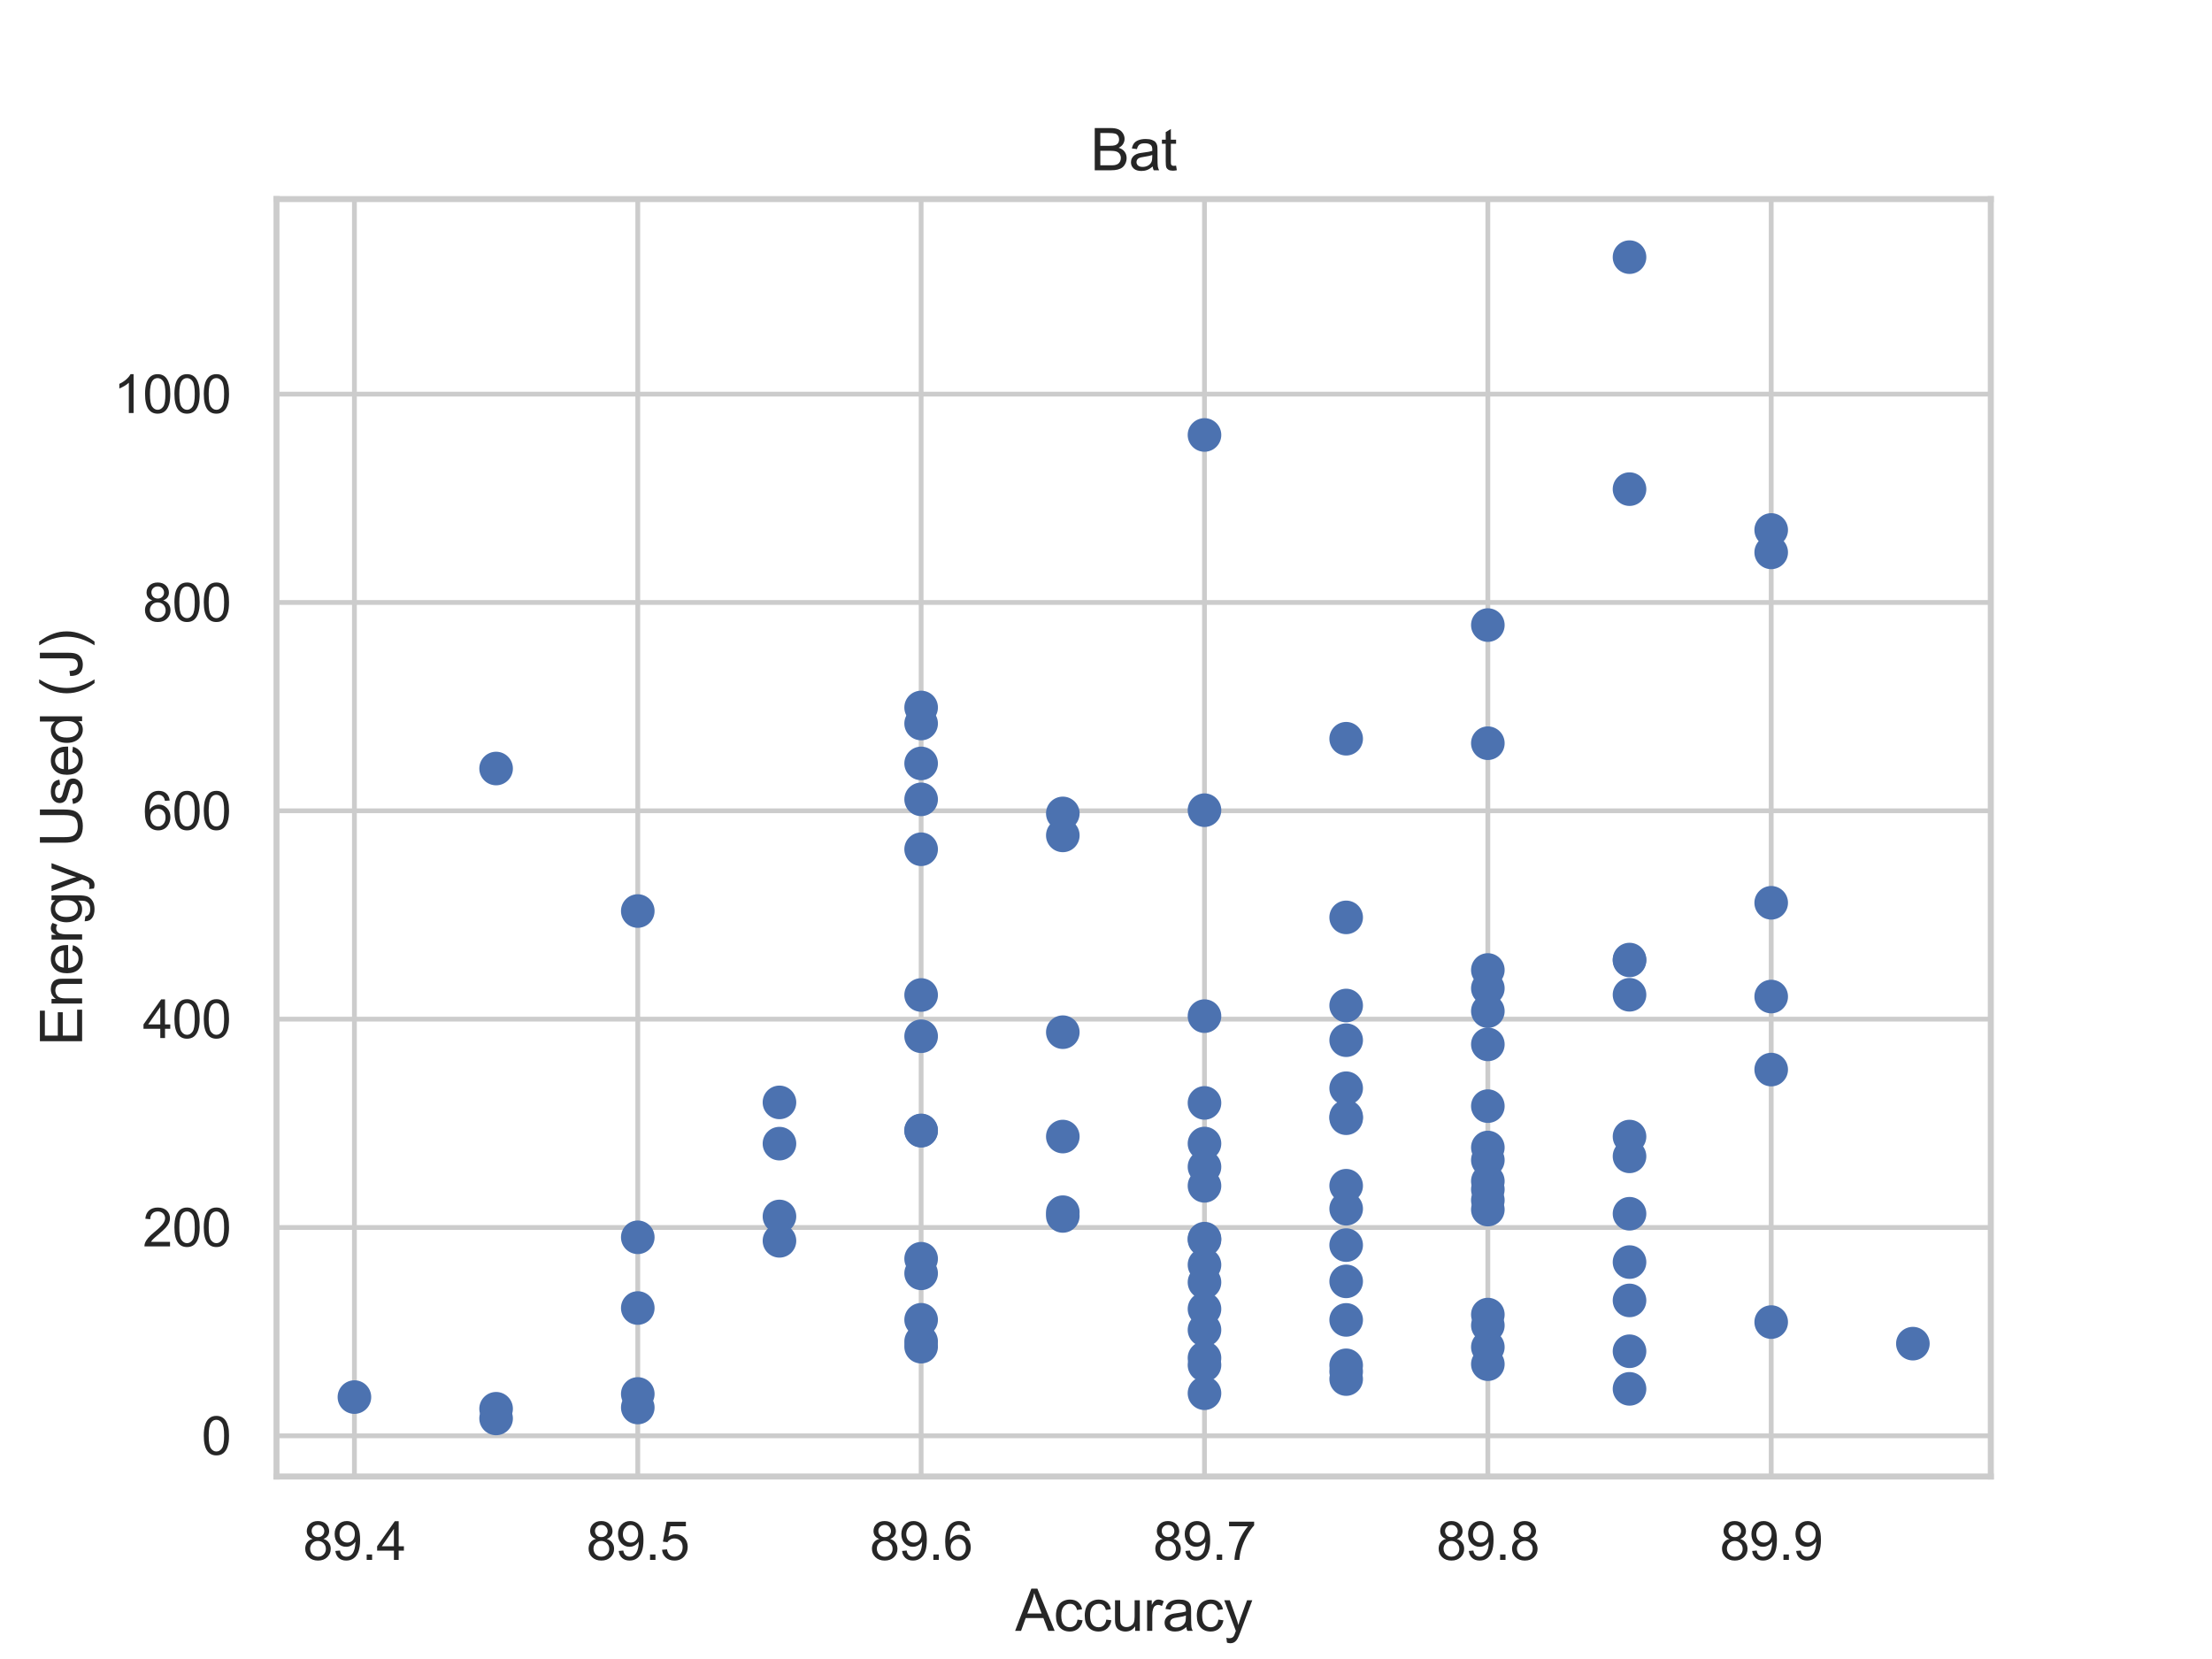 <?xml version="1.0" encoding="utf-8" standalone="no"?>
<!DOCTYPE svg PUBLIC "-//W3C//DTD SVG 1.1//EN"
  "http://www.w3.org/Graphics/SVG/1.1/DTD/svg11.dtd">
<svg xmlns:xlink="http://www.w3.org/1999/xlink" width="460.8pt" height="345.6pt" viewBox="0 0 460.8 345.6" xmlns="http://www.w3.org/2000/svg" version="1.1">
 <defs>
  <style type="text/css">*{stroke-linejoin: round; stroke-linecap: butt}</style>
 </defs>
 <g id="figure_1">
  <g id="patch_1">
   <path d="M 0 345.6 
L 460.8 345.6 
L 460.8 0 
L 0 0 
z
" style="fill: #ffffff"/>
  </g>
  <g id="axes_1">
   <g id="patch_2">
    <path d="M 57.6 307.584 
L 414.72 307.584 
L 414.72 41.472 
L 57.6 41.472 
z
" style="fill: #ffffff"/>
   </g>
   <g id="matplotlib.axis_1">
    <g id="xtick_1">
     <g id="line2d_1">
      <path d="M 73.833 307.584 
L 73.833 41.472 
" clip-path="url(#pb77685cd9d)" style="fill: none; stroke: #cccccc; stroke-linecap: round"/>
     </g>
     <g id="text_1">
      <!-- 89.4 -->
      <g style="fill: #262626" transform="translate(63.129 324.958)scale(0.11 -0.11)">
       <defs>
        <path id="ArialMT-38" d="M 1131 2484 
Q 781 2613 612 2850 
Q 444 3088 444 3419 
Q 444 3919 803 4259 
Q 1163 4600 1759 4600 
Q 2359 4600 2725 4251 
Q 3091 3903 3091 3403 
Q 3091 3084 2923 2848 
Q 2756 2613 2416 2484 
Q 2838 2347 3058 2040 
Q 3278 1734 3278 1309 
Q 3278 722 2862 322 
Q 2447 -78 1769 -78 
Q 1091 -78 675 323 
Q 259 725 259 1325 
Q 259 1772 486 2073 
Q 713 2375 1131 2484 
z
M 1019 3438 
Q 1019 3113 1228 2906 
Q 1438 2700 1772 2700 
Q 2097 2700 2305 2904 
Q 2513 3109 2513 3406 
Q 2513 3716 2298 3927 
Q 2084 4138 1766 4138 
Q 1444 4138 1231 3931 
Q 1019 3725 1019 3438 
z
M 838 1322 
Q 838 1081 952 856 
Q 1066 631 1291 507 
Q 1516 384 1775 384 
Q 2178 384 2440 643 
Q 2703 903 2703 1303 
Q 2703 1709 2433 1975 
Q 2163 2241 1756 2241 
Q 1359 2241 1098 1978 
Q 838 1716 838 1322 
z
" transform="scale(0.016)"/>
        <path id="ArialMT-39" d="M 350 1059 
L 891 1109 
Q 959 728 1153 556 
Q 1347 384 1650 384 
Q 1909 384 2104 503 
Q 2300 622 2425 820 
Q 2550 1019 2634 1356 
Q 2719 1694 2719 2044 
Q 2719 2081 2716 2156 
Q 2547 1888 2255 1720 
Q 1963 1553 1622 1553 
Q 1053 1553 659 1965 
Q 266 2378 266 3053 
Q 266 3750 677 4175 
Q 1088 4600 1706 4600 
Q 2153 4600 2523 4359 
Q 2894 4119 3086 3673 
Q 3278 3228 3278 2384 
Q 3278 1506 3087 986 
Q 2897 466 2520 194 
Q 2144 -78 1638 -78 
Q 1100 -78 759 220 
Q 419 519 350 1059 
z
M 2653 3081 
Q 2653 3566 2395 3850 
Q 2138 4134 1775 4134 
Q 1400 4134 1122 3828 
Q 844 3522 844 3034 
Q 844 2597 1108 2323 
Q 1372 2050 1759 2050 
Q 2150 2050 2401 2323 
Q 2653 2597 2653 3081 
z
" transform="scale(0.016)"/>
        <path id="ArialMT-2e" d="M 581 0 
L 581 641 
L 1222 641 
L 1222 0 
L 581 0 
z
" transform="scale(0.016)"/>
        <path id="ArialMT-34" d="M 2069 0 
L 2069 1097 
L 81 1097 
L 81 1613 
L 2172 4581 
L 2631 4581 
L 2631 1613 
L 3250 1613 
L 3250 1097 
L 2631 1097 
L 2631 0 
L 2069 0 
z
M 2069 1613 
L 2069 3678 
L 634 1613 
L 2069 1613 
z
" transform="scale(0.016)"/>
       </defs>
       <use xlink:href="#ArialMT-38"/>
       <use xlink:href="#ArialMT-39" x="55.615"/>
       <use xlink:href="#ArialMT-2e" x="111.23"/>
       <use xlink:href="#ArialMT-34" x="139.014"/>
      </g>
     </g>
    </g>
    <g id="xtick_2">
     <g id="line2d_2">
      <path d="M 132.861 307.584 
L 132.861 41.472 
" clip-path="url(#pb77685cd9d)" style="fill: none; stroke: #cccccc; stroke-linecap: round"/>
     </g>
     <g id="text_2">
      <!-- 89.5 -->
      <g style="fill: #262626" transform="translate(122.157 324.958)scale(0.11 -0.11)">
       <defs>
        <path id="ArialMT-35" d="M 266 1200 
L 856 1250 
Q 922 819 1161 601 
Q 1400 384 1738 384 
Q 2144 384 2425 690 
Q 2706 997 2706 1503 
Q 2706 1984 2436 2262 
Q 2166 2541 1728 2541 
Q 1456 2541 1237 2417 
Q 1019 2294 894 2097 
L 366 2166 
L 809 4519 
L 3088 4519 
L 3088 3981 
L 1259 3981 
L 1013 2750 
Q 1425 3038 1878 3038 
Q 2478 3038 2890 2622 
Q 3303 2206 3303 1553 
Q 3303 931 2941 478 
Q 2500 -78 1738 -78 
Q 1113 -78 717 272 
Q 322 622 266 1200 
z
" transform="scale(0.016)"/>
       </defs>
       <use xlink:href="#ArialMT-38"/>
       <use xlink:href="#ArialMT-39" x="55.615"/>
       <use xlink:href="#ArialMT-2e" x="111.23"/>
       <use xlink:href="#ArialMT-35" x="139.014"/>
      </g>
     </g>
    </g>
    <g id="xtick_3">
     <g id="line2d_3">
      <path d="M 191.889 307.584 
L 191.889 41.472 
" clip-path="url(#pb77685cd9d)" style="fill: none; stroke: #cccccc; stroke-linecap: round"/>
     </g>
     <g id="text_3">
      <!-- 89.6 -->
      <g style="fill: #262626" transform="translate(181.185 324.958)scale(0.11 -0.11)">
       <defs>
        <path id="ArialMT-36" d="M 3184 3459 
L 2625 3416 
Q 2550 3747 2413 3897 
Q 2184 4138 1850 4138 
Q 1581 4138 1378 3988 
Q 1113 3794 959 3422 
Q 806 3050 800 2363 
Q 1003 2672 1297 2822 
Q 1591 2972 1913 2972 
Q 2475 2972 2870 2558 
Q 3266 2144 3266 1488 
Q 3266 1056 3080 686 
Q 2894 316 2569 119 
Q 2244 -78 1831 -78 
Q 1128 -78 684 439 
Q 241 956 241 2144 
Q 241 3472 731 4075 
Q 1159 4600 1884 4600 
Q 2425 4600 2770 4297 
Q 3116 3994 3184 3459 
z
M 888 1484 
Q 888 1194 1011 928 
Q 1134 663 1356 523 
Q 1578 384 1822 384 
Q 2178 384 2434 671 
Q 2691 959 2691 1453 
Q 2691 1928 2437 2201 
Q 2184 2475 1800 2475 
Q 1419 2475 1153 2201 
Q 888 1928 888 1484 
z
" transform="scale(0.016)"/>
       </defs>
       <use xlink:href="#ArialMT-38"/>
       <use xlink:href="#ArialMT-39" x="55.615"/>
       <use xlink:href="#ArialMT-2e" x="111.23"/>
       <use xlink:href="#ArialMT-36" x="139.014"/>
      </g>
     </g>
    </g>
    <g id="xtick_4">
     <g id="line2d_4">
      <path d="M 250.917 307.584 
L 250.917 41.472 
" clip-path="url(#pb77685cd9d)" style="fill: none; stroke: #cccccc; stroke-linecap: round"/>
     </g>
     <g id="text_4">
      <!-- 89.7 -->
      <g style="fill: #262626" transform="translate(240.214 324.958)scale(0.11 -0.11)">
       <defs>
        <path id="ArialMT-37" d="M 303 3981 
L 303 4522 
L 3269 4522 
L 3269 4084 
Q 2831 3619 2401 2847 
Q 1972 2075 1738 1259 
Q 1569 684 1522 0 
L 944 0 
Q 953 541 1156 1306 
Q 1359 2072 1739 2783 
Q 2119 3494 2547 3981 
L 303 3981 
z
" transform="scale(0.016)"/>
       </defs>
       <use xlink:href="#ArialMT-38"/>
       <use xlink:href="#ArialMT-39" x="55.615"/>
       <use xlink:href="#ArialMT-2e" x="111.23"/>
       <use xlink:href="#ArialMT-37" x="139.014"/>
      </g>
     </g>
    </g>
    <g id="xtick_5">
     <g id="line2d_5">
      <path d="M 309.945 307.584 
L 309.945 41.472 
" clip-path="url(#pb77685cd9d)" style="fill: none; stroke: #cccccc; stroke-linecap: round"/>
     </g>
     <g id="text_5">
      <!-- 89.8 -->
      <g style="fill: #262626" transform="translate(299.242 324.958)scale(0.11 -0.11)">
       <use xlink:href="#ArialMT-38"/>
       <use xlink:href="#ArialMT-39" x="55.615"/>
       <use xlink:href="#ArialMT-2e" x="111.23"/>
       <use xlink:href="#ArialMT-38" x="139.014"/>
      </g>
     </g>
    </g>
    <g id="xtick_6">
     <g id="line2d_6">
      <path d="M 368.973 307.584 
L 368.973 41.472 
" clip-path="url(#pb77685cd9d)" style="fill: none; stroke: #cccccc; stroke-linecap: round"/>
     </g>
     <g id="text_6">
      <!-- 89.9 -->
      <g style="fill: #262626" transform="translate(358.27 324.958)scale(0.11 -0.11)">
       <use xlink:href="#ArialMT-38"/>
       <use xlink:href="#ArialMT-39" x="55.615"/>
       <use xlink:href="#ArialMT-2e" x="111.23"/>
       <use xlink:href="#ArialMT-39" x="139.014"/>
      </g>
     </g>
    </g>
    <g id="text_7">
     <!-- Accuracy -->
     <g style="fill: #262626" transform="translate(211.487 339.733)scale(0.12 -0.12)">
      <defs>
       <path id="ArialMT-41" d="M -9 0 
L 1750 4581 
L 2403 4581 
L 4278 0 
L 3588 0 
L 3053 1388 
L 1138 1388 
L 634 0 
L -9 0 
z
M 1313 1881 
L 2866 1881 
L 2388 3150 
Q 2169 3728 2063 4100 
Q 1975 3659 1816 3225 
L 1313 1881 
z
" transform="scale(0.016)"/>
       <path id="ArialMT-63" d="M 2588 1216 
L 3141 1144 
Q 3050 572 2676 248 
Q 2303 -75 1759 -75 
Q 1078 -75 664 370 
Q 250 816 250 1647 
Q 250 2184 428 2587 
Q 606 2991 970 3192 
Q 1334 3394 1763 3394 
Q 2303 3394 2647 3120 
Q 2991 2847 3088 2344 
L 2541 2259 
Q 2463 2594 2264 2762 
Q 2066 2931 1784 2931 
Q 1359 2931 1093 2626 
Q 828 2322 828 1663 
Q 828 994 1084 691 
Q 1341 388 1753 388 
Q 2084 388 2306 591 
Q 2528 794 2588 1216 
z
" transform="scale(0.016)"/>
       <path id="ArialMT-75" d="M 2597 0 
L 2597 488 
Q 2209 -75 1544 -75 
Q 1250 -75 995 37 
Q 741 150 617 320 
Q 494 491 444 738 
Q 409 903 409 1263 
L 409 3319 
L 972 3319 
L 972 1478 
Q 972 1038 1006 884 
Q 1059 663 1231 536 
Q 1403 409 1656 409 
Q 1909 409 2131 539 
Q 2353 669 2445 892 
Q 2538 1116 2538 1541 
L 2538 3319 
L 3100 3319 
L 3100 0 
L 2597 0 
z
" transform="scale(0.016)"/>
       <path id="ArialMT-72" d="M 416 0 
L 416 3319 
L 922 3319 
L 922 2816 
Q 1116 3169 1280 3281 
Q 1444 3394 1641 3394 
Q 1925 3394 2219 3213 
L 2025 2691 
Q 1819 2813 1613 2813 
Q 1428 2813 1281 2702 
Q 1134 2591 1072 2394 
Q 978 2094 978 1738 
L 978 0 
L 416 0 
z
" transform="scale(0.016)"/>
       <path id="ArialMT-61" d="M 2588 409 
Q 2275 144 1986 34 
Q 1697 -75 1366 -75 
Q 819 -75 525 192 
Q 231 459 231 875 
Q 231 1119 342 1320 
Q 453 1522 633 1644 
Q 813 1766 1038 1828 
Q 1203 1872 1538 1913 
Q 2219 1994 2541 2106 
Q 2544 2222 2544 2253 
Q 2544 2597 2384 2738 
Q 2169 2928 1744 2928 
Q 1347 2928 1158 2789 
Q 969 2650 878 2297 
L 328 2372 
Q 403 2725 575 2942 
Q 747 3159 1072 3276 
Q 1397 3394 1825 3394 
Q 2250 3394 2515 3294 
Q 2781 3194 2906 3042 
Q 3031 2891 3081 2659 
Q 3109 2516 3109 2141 
L 3109 1391 
Q 3109 606 3145 398 
Q 3181 191 3288 0 
L 2700 0 
Q 2613 175 2588 409 
z
M 2541 1666 
Q 2234 1541 1622 1453 
Q 1275 1403 1131 1340 
Q 988 1278 909 1158 
Q 831 1038 831 891 
Q 831 666 1001 516 
Q 1172 366 1500 366 
Q 1825 366 2078 508 
Q 2331 650 2450 897 
Q 2541 1088 2541 1459 
L 2541 1666 
z
" transform="scale(0.016)"/>
       <path id="ArialMT-79" d="M 397 -1278 
L 334 -750 
Q 519 -800 656 -800 
Q 844 -800 956 -737 
Q 1069 -675 1141 -563 
Q 1194 -478 1313 -144 
Q 1328 -97 1363 -6 
L 103 3319 
L 709 3319 
L 1400 1397 
Q 1534 1031 1641 628 
Q 1738 1016 1872 1384 
L 2581 3319 
L 3144 3319 
L 1881 -56 
Q 1678 -603 1566 -809 
Q 1416 -1088 1222 -1217 
Q 1028 -1347 759 -1347 
Q 597 -1347 397 -1278 
z
" transform="scale(0.016)"/>
      </defs>
      <use xlink:href="#ArialMT-41"/>
      <use xlink:href="#ArialMT-63" x="66.699"/>
      <use xlink:href="#ArialMT-63" x="116.699"/>
      <use xlink:href="#ArialMT-75" x="166.699"/>
      <use xlink:href="#ArialMT-72" x="222.314"/>
      <use xlink:href="#ArialMT-61" x="255.615"/>
      <use xlink:href="#ArialMT-63" x="311.23"/>
      <use xlink:href="#ArialMT-79" x="361.23"/>
     </g>
    </g>
   </g>
   <g id="matplotlib.axis_2">
    <g id="ytick_1">
     <g id="line2d_7">
      <path d="M 57.6 299.112 
L 414.72 299.112 
" clip-path="url(#pb77685cd9d)" style="fill: none; stroke: #cccccc; stroke-linecap: round"/>
     </g>
     <g id="text_8">
      <!-- 0 -->
      <g style="fill: #262626" transform="translate(41.983 303.049)scale(0.11 -0.11)">
       <defs>
        <path id="ArialMT-30" d="M 266 2259 
Q 266 3072 433 3567 
Q 600 4063 929 4331 
Q 1259 4600 1759 4600 
Q 2128 4600 2406 4451 
Q 2684 4303 2865 4023 
Q 3047 3744 3150 3342 
Q 3253 2941 3253 2259 
Q 3253 1453 3087 958 
Q 2922 463 2592 192 
Q 2263 -78 1759 -78 
Q 1097 -78 719 397 
Q 266 969 266 2259 
z
M 844 2259 
Q 844 1131 1108 757 
Q 1372 384 1759 384 
Q 2147 384 2411 759 
Q 2675 1134 2675 2259 
Q 2675 3391 2411 3762 
Q 2147 4134 1753 4134 
Q 1366 4134 1134 3806 
Q 844 3388 844 2259 
z
" transform="scale(0.016)"/>
       </defs>
       <use xlink:href="#ArialMT-30"/>
      </g>
     </g>
    </g>
    <g id="ytick_2">
     <g id="line2d_8">
      <path d="M 57.6 255.711 
L 414.72 255.711 
" clip-path="url(#pb77685cd9d)" style="fill: none; stroke: #cccccc; stroke-linecap: round"/>
     </g>
     <g id="text_9">
      <!-- 200 -->
      <g style="fill: #262626" transform="translate(29.749 259.647)scale(0.11 -0.11)">
       <defs>
        <path id="ArialMT-32" d="M 3222 541 
L 3222 0 
L 194 0 
Q 188 203 259 391 
Q 375 700 629 1000 
Q 884 1300 1366 1694 
Q 2113 2306 2375 2664 
Q 2638 3022 2638 3341 
Q 2638 3675 2398 3904 
Q 2159 4134 1775 4134 
Q 1369 4134 1125 3890 
Q 881 3647 878 3216 
L 300 3275 
Q 359 3922 746 4261 
Q 1134 4600 1788 4600 
Q 2447 4600 2831 4234 
Q 3216 3869 3216 3328 
Q 3216 3053 3103 2787 
Q 2991 2522 2730 2228 
Q 2469 1934 1863 1422 
Q 1356 997 1212 845 
Q 1069 694 975 541 
L 3222 541 
z
" transform="scale(0.016)"/>
       </defs>
       <use xlink:href="#ArialMT-32"/>
       <use xlink:href="#ArialMT-30" x="55.615"/>
       <use xlink:href="#ArialMT-30" x="111.23"/>
      </g>
     </g>
    </g>
    <g id="ytick_3">
     <g id="line2d_9">
      <path d="M 57.6 212.309 
L 414.72 212.309 
" clip-path="url(#pb77685cd9d)" style="fill: none; stroke: #cccccc; stroke-linecap: round"/>
     </g>
     <g id="text_10">
      <!-- 400 -->
      <g style="fill: #262626" transform="translate(29.749 216.246)scale(0.11 -0.11)">
       <use xlink:href="#ArialMT-34"/>
       <use xlink:href="#ArialMT-30" x="55.615"/>
       <use xlink:href="#ArialMT-30" x="111.23"/>
      </g>
     </g>
    </g>
    <g id="ytick_4">
     <g id="line2d_10">
      <path d="M 57.6 168.908 
L 414.72 168.908 
" clip-path="url(#pb77685cd9d)" style="fill: none; stroke: #cccccc; stroke-linecap: round"/>
     </g>
     <g id="text_11">
      <!-- 600 -->
      <g style="fill: #262626" transform="translate(29.749 172.844)scale(0.11 -0.11)">
       <use xlink:href="#ArialMT-36"/>
       <use xlink:href="#ArialMT-30" x="55.615"/>
       <use xlink:href="#ArialMT-30" x="111.23"/>
      </g>
     </g>
    </g>
    <g id="ytick_5">
     <g id="line2d_11">
      <path d="M 57.6 125.506 
L 414.72 125.506 
" clip-path="url(#pb77685cd9d)" style="fill: none; stroke: #cccccc; stroke-linecap: round"/>
     </g>
     <g id="text_12">
      <!-- 800 -->
      <g style="fill: #262626" transform="translate(29.749 129.443)scale(0.11 -0.11)">
       <use xlink:href="#ArialMT-38"/>
       <use xlink:href="#ArialMT-30" x="55.615"/>
       <use xlink:href="#ArialMT-30" x="111.23"/>
      </g>
     </g>
    </g>
    <g id="ytick_6">
     <g id="line2d_12">
      <path d="M 57.6 82.104 
L 414.72 82.104 
" clip-path="url(#pb77685cd9d)" style="fill: none; stroke: #cccccc; stroke-linecap: round"/>
     </g>
     <g id="text_13">
      <!-- 1000 -->
      <g style="fill: #262626" transform="translate(23.632 86.041)scale(0.11 -0.11)">
       <defs>
        <path id="ArialMT-31" d="M 2384 0 
L 1822 0 
L 1822 3584 
Q 1619 3391 1289 3197 
Q 959 3003 697 2906 
L 697 3450 
Q 1169 3672 1522 3987 
Q 1875 4303 2022 4600 
L 2384 4600 
L 2384 0 
z
" transform="scale(0.016)"/>
       </defs>
       <use xlink:href="#ArialMT-31"/>
       <use xlink:href="#ArialMT-30" x="55.615"/>
       <use xlink:href="#ArialMT-30" x="111.23"/>
       <use xlink:href="#ArialMT-30" x="166.846"/>
      </g>
     </g>
    </g>
    <g id="text_14">
     <!-- Energy Used (J) -->
     <g style="fill: #262626" transform="translate(17.106 217.873)rotate(-90)scale(0.12 -0.12)">
      <defs>
       <path id="ArialMT-45" d="M 506 0 
L 506 4581 
L 3819 4581 
L 3819 4041 
L 1113 4041 
L 1113 2638 
L 3647 2638 
L 3647 2100 
L 1113 2100 
L 1113 541 
L 3925 541 
L 3925 0 
L 506 0 
z
" transform="scale(0.016)"/>
       <path id="ArialMT-6e" d="M 422 0 
L 422 3319 
L 928 3319 
L 928 2847 
Q 1294 3394 1984 3394 
Q 2284 3394 2536 3286 
Q 2788 3178 2913 3003 
Q 3038 2828 3088 2588 
Q 3119 2431 3119 2041 
L 3119 0 
L 2556 0 
L 2556 2019 
Q 2556 2363 2490 2533 
Q 2425 2703 2258 2804 
Q 2091 2906 1866 2906 
Q 1506 2906 1245 2678 
Q 984 2450 984 1813 
L 984 0 
L 422 0 
z
" transform="scale(0.016)"/>
       <path id="ArialMT-65" d="M 2694 1069 
L 3275 997 
Q 3138 488 2766 206 
Q 2394 -75 1816 -75 
Q 1088 -75 661 373 
Q 234 822 234 1631 
Q 234 2469 665 2931 
Q 1097 3394 1784 3394 
Q 2450 3394 2872 2941 
Q 3294 2488 3294 1666 
Q 3294 1616 3291 1516 
L 816 1516 
Q 847 969 1125 678 
Q 1403 388 1819 388 
Q 2128 388 2347 550 
Q 2566 713 2694 1069 
z
M 847 1978 
L 2700 1978 
Q 2663 2397 2488 2606 
Q 2219 2931 1791 2931 
Q 1403 2931 1139 2672 
Q 875 2413 847 1978 
z
" transform="scale(0.016)"/>
       <path id="ArialMT-67" d="M 319 -275 
L 866 -356 
Q 900 -609 1056 -725 
Q 1266 -881 1628 -881 
Q 2019 -881 2231 -725 
Q 2444 -569 2519 -288 
Q 2563 -116 2559 434 
Q 2191 0 1641 0 
Q 956 0 581 494 
Q 206 988 206 1678 
Q 206 2153 378 2554 
Q 550 2956 876 3175 
Q 1203 3394 1644 3394 
Q 2231 3394 2613 2919 
L 2613 3319 
L 3131 3319 
L 3131 450 
Q 3131 -325 2973 -648 
Q 2816 -972 2473 -1159 
Q 2131 -1347 1631 -1347 
Q 1038 -1347 672 -1080 
Q 306 -813 319 -275 
z
M 784 1719 
Q 784 1066 1043 766 
Q 1303 466 1694 466 
Q 2081 466 2343 764 
Q 2606 1063 2606 1700 
Q 2606 2309 2336 2618 
Q 2066 2928 1684 2928 
Q 1309 2928 1046 2623 
Q 784 2319 784 1719 
z
" transform="scale(0.016)"/>
       <path id="ArialMT-20" transform="scale(0.016)"/>
       <path id="ArialMT-55" d="M 3500 4581 
L 4106 4581 
L 4106 1934 
Q 4106 1244 3950 837 
Q 3794 431 3386 176 
Q 2978 -78 2316 -78 
Q 1672 -78 1262 144 
Q 853 366 678 786 
Q 503 1206 503 1934 
L 503 4581 
L 1109 4581 
L 1109 1938 
Q 1109 1341 1220 1058 
Q 1331 775 1601 622 
Q 1872 469 2263 469 
Q 2931 469 3215 772 
Q 3500 1075 3500 1938 
L 3500 4581 
z
" transform="scale(0.016)"/>
       <path id="ArialMT-73" d="M 197 991 
L 753 1078 
Q 800 744 1014 566 
Q 1228 388 1613 388 
Q 2000 388 2187 545 
Q 2375 703 2375 916 
Q 2375 1106 2209 1216 
Q 2094 1291 1634 1406 
Q 1016 1563 777 1677 
Q 538 1791 414 1992 
Q 291 2194 291 2438 
Q 291 2659 392 2848 
Q 494 3038 669 3163 
Q 800 3259 1026 3326 
Q 1253 3394 1513 3394 
Q 1903 3394 2198 3281 
Q 2494 3169 2634 2976 
Q 2775 2784 2828 2463 
L 2278 2388 
Q 2241 2644 2061 2787 
Q 1881 2931 1553 2931 
Q 1166 2931 1000 2803 
Q 834 2675 834 2503 
Q 834 2394 903 2306 
Q 972 2216 1119 2156 
Q 1203 2125 1616 2013 
Q 2213 1853 2448 1751 
Q 2684 1650 2818 1456 
Q 2953 1263 2953 975 
Q 2953 694 2789 445 
Q 2625 197 2315 61 
Q 2006 -75 1616 -75 
Q 969 -75 630 194 
Q 291 463 197 991 
z
" transform="scale(0.016)"/>
       <path id="ArialMT-64" d="M 2575 0 
L 2575 419 
Q 2259 -75 1647 -75 
Q 1250 -75 917 144 
Q 584 363 401 755 
Q 219 1147 219 1656 
Q 219 2153 384 2558 
Q 550 2963 881 3178 
Q 1213 3394 1622 3394 
Q 1922 3394 2156 3267 
Q 2391 3141 2538 2938 
L 2538 4581 
L 3097 4581 
L 3097 0 
L 2575 0 
z
M 797 1656 
Q 797 1019 1065 703 
Q 1334 388 1700 388 
Q 2069 388 2326 689 
Q 2584 991 2584 1609 
Q 2584 2291 2321 2609 
Q 2059 2928 1675 2928 
Q 1300 2928 1048 2622 
Q 797 2316 797 1656 
z
" transform="scale(0.016)"/>
       <path id="ArialMT-28" d="M 1497 -1347 
Q 1031 -759 709 28 
Q 388 816 388 1659 
Q 388 2403 628 3084 
Q 909 3875 1497 4659 
L 1900 4659 
Q 1522 4009 1400 3731 
Q 1209 3300 1100 2831 
Q 966 2247 966 1656 
Q 966 153 1900 -1347 
L 1497 -1347 
z
" transform="scale(0.016)"/>
       <path id="ArialMT-4a" d="M 184 1300 
L 731 1375 
Q 753 850 928 656 
Q 1103 463 1413 463 
Q 1641 463 1806 567 
Q 1972 672 2034 851 
Q 2097 1031 2097 1425 
L 2097 4581 
L 2703 4581 
L 2703 1459 
Q 2703 884 2564 568 
Q 2425 253 2123 87 
Q 1822 -78 1416 -78 
Q 813 -78 492 269 
Q 172 616 184 1300 
z
" transform="scale(0.016)"/>
       <path id="ArialMT-29" d="M 791 -1347 
L 388 -1347 
Q 1322 153 1322 1656 
Q 1322 2244 1188 2822 
Q 1081 3291 891 3722 
Q 769 4003 388 4659 
L 791 4659 
Q 1378 3875 1659 3084 
Q 1900 2403 1900 1659 
Q 1900 816 1576 28 
Q 1253 -759 791 -1347 
z
" transform="scale(0.016)"/>
      </defs>
      <use xlink:href="#ArialMT-45"/>
      <use xlink:href="#ArialMT-6e" x="66.699"/>
      <use xlink:href="#ArialMT-65" x="122.314"/>
      <use xlink:href="#ArialMT-72" x="177.93"/>
      <use xlink:href="#ArialMT-67" x="211.23"/>
      <use xlink:href="#ArialMT-79" x="266.846"/>
      <use xlink:href="#ArialMT-20" x="316.846"/>
      <use xlink:href="#ArialMT-55" x="344.629"/>
      <use xlink:href="#ArialMT-73" x="416.846"/>
      <use xlink:href="#ArialMT-65" x="466.846"/>
      <use xlink:href="#ArialMT-64" x="522.461"/>
      <use xlink:href="#ArialMT-20" x="578.076"/>
      <use xlink:href="#ArialMT-28" x="605.859"/>
      <use xlink:href="#ArialMT-4a" x="639.16"/>
      <use xlink:href="#ArialMT-29" x="689.16"/>
     </g>
    </g>
   </g>
   <g id="line2d_13">
    <defs>
     <path id="m9655d1e7b6" d="M 0 3 
C 0.796 3 1.559 2.684 2.121 2.121 
C 2.684 1.559 3 0.796 3 0 
C 3 -0.796 2.684 -1.559 2.121 -2.121 
C 1.559 -2.684 0.796 -3 0 -3 
C -0.796 -3 -1.559 -2.684 -2.121 -2.121 
C -2.684 -1.559 -3 -0.796 -3 0 
C -3 0.796 -2.684 1.559 -2.121 2.121 
C -1.559 2.684 -0.796 3 0 3 
z
" style="stroke: #4c72b0"/>
    </defs>
    <g clip-path="url(#pb77685cd9d)">
     <use xlink:href="#m9655d1e7b6" x="398.487" y="279.907" style="fill: #4c72b0; stroke: #4c72b0"/>
     <use xlink:href="#m9655d1e7b6" x="368.973" y="207.6" style="fill: #4c72b0; stroke: #4c72b0"/>
     <use xlink:href="#m9655d1e7b6" x="368.973" y="110.402" style="fill: #4c72b0; stroke: #4c72b0"/>
     <use xlink:href="#m9655d1e7b6" x="368.973" y="115.068" style="fill: #4c72b0; stroke: #4c72b0"/>
     <use xlink:href="#m9655d1e7b6" x="368.973" y="275.415" style="fill: #4c72b0; stroke: #4c72b0"/>
     <use xlink:href="#m9655d1e7b6" x="368.973" y="188.069" style="fill: #4c72b0; stroke: #4c72b0"/>
     <use xlink:href="#m9655d1e7b6" x="368.973" y="222.812" style="fill: #4c72b0; stroke: #4c72b0"/>
     <use xlink:href="#m9655d1e7b6" x="339.459" y="281.491" style="fill: #4c72b0; stroke: #4c72b0"/>
     <use xlink:href="#m9655d1e7b6" x="339.459" y="270.901" style="fill: #4c72b0; stroke: #4c72b0"/>
     <use xlink:href="#m9655d1e7b6" x="339.459" y="240.889" style="fill: #4c72b0; stroke: #4c72b0"/>
     <use xlink:href="#m9655d1e7b6" x="339.459" y="236.766" style="fill: #4c72b0; stroke: #4c72b0"/>
     <use xlink:href="#m9655d1e7b6" x="339.459" y="262.915" style="fill: #4c72b0; stroke: #4c72b0"/>
     <use xlink:href="#m9655d1e7b6" x="339.459" y="207.231" style="fill: #4c72b0; stroke: #4c72b0"/>
     <use xlink:href="#m9655d1e7b6" x="339.459" y="53.568" style="fill: #4c72b0; stroke: #4c72b0"/>
     <use xlink:href="#m9655d1e7b6" x="339.459" y="289.325" style="fill: #4c72b0; stroke: #4c72b0"/>
     <use xlink:href="#m9655d1e7b6" x="339.459" y="199.896" style="fill: #4c72b0; stroke: #4c72b0"/>
     <use xlink:href="#m9655d1e7b6" x="339.459" y="101.896" style="fill: #4c72b0; stroke: #4c72b0"/>
     <use xlink:href="#m9655d1e7b6" x="339.459" y="252.846" style="fill: #4c72b0; stroke: #4c72b0"/>
     <use xlink:href="#m9655d1e7b6" x="339.459" y="200.07" style="fill: #4c72b0; stroke: #4c72b0"/>
     <use xlink:href="#m9655d1e7b6" x="309.945" y="217.561" style="fill: #4c72b0; stroke: #4c72b0"/>
     <use xlink:href="#m9655d1e7b6" x="309.945" y="210.638" style="fill: #4c72b0; stroke: #4c72b0"/>
     <use xlink:href="#m9655d1e7b6" x="309.945" y="154.824" style="fill: #4c72b0; stroke: #4c72b0"/>
     <use xlink:href="#m9655d1e7b6" x="309.945" y="230.429" style="fill: #4c72b0; stroke: #4c72b0"/>
     <use xlink:href="#m9655d1e7b6" x="309.945" y="202.066" style="fill: #4c72b0; stroke: #4c72b0"/>
     <use xlink:href="#m9655d1e7b6" x="309.945" y="239.044" style="fill: #4c72b0; stroke: #4c72b0"/>
     <use xlink:href="#m9655d1e7b6" x="309.945" y="130.215" style="fill: #4c72b0; stroke: #4c72b0"/>
     <use xlink:href="#m9655d1e7b6" x="309.945" y="246.054" style="fill: #4c72b0; stroke: #4c72b0"/>
     <use xlink:href="#m9655d1e7b6" x="309.945" y="247.768" style="fill: #4c72b0; stroke: #4c72b0"/>
     <use xlink:href="#m9655d1e7b6" x="309.945" y="250.025" style="fill: #4c72b0; stroke: #4c72b0"/>
     <use xlink:href="#m9655d1e7b6" x="309.945" y="251.978" style="fill: #4c72b0; stroke: #4c72b0"/>
     <use xlink:href="#m9655d1e7b6" x="309.945" y="205.886" style="fill: #4c72b0; stroke: #4c72b0"/>
     <use xlink:href="#m9655d1e7b6" x="309.945" y="241.67" style="fill: #4c72b0; stroke: #4c72b0"/>
     <use xlink:href="#m9655d1e7b6" x="309.945" y="284.182" style="fill: #4c72b0; stroke: #4c72b0"/>
     <use xlink:href="#m9655d1e7b6" x="309.945" y="280.623" style="fill: #4c72b0; stroke: #4c72b0"/>
     <use xlink:href="#m9655d1e7b6" x="309.945" y="273.852" style="fill: #4c72b0; stroke: #4c72b0"/>
     <use xlink:href="#m9655d1e7b6" x="309.945" y="276.109" style="fill: #4c72b0; stroke: #4c72b0"/>
     <use xlink:href="#m9655d1e7b6" x="280.431" y="266.93" style="fill: #4c72b0; stroke: #4c72b0"/>
     <use xlink:href="#m9655d1e7b6" x="280.431" y="232.621" style="fill: #4c72b0; stroke: #4c72b0"/>
     <use xlink:href="#m9655d1e7b6" x="280.431" y="274.959" style="fill: #4c72b0; stroke: #4c72b0"/>
     <use xlink:href="#m9655d1e7b6" x="280.431" y="287.285" style="fill: #4c72b0; stroke: #4c72b0"/>
     <use xlink:href="#m9655d1e7b6" x="280.431" y="153.891" style="fill: #4c72b0; stroke: #4c72b0"/>
     <use xlink:href="#m9655d1e7b6" x="280.431" y="247.009" style="fill: #4c72b0; stroke: #4c72b0"/>
     <use xlink:href="#m9655d1e7b6" x="280.431" y="226.697" style="fill: #4c72b0; stroke: #4c72b0"/>
     <use xlink:href="#m9655d1e7b6" x="280.431" y="251.804" style="fill: #4c72b0; stroke: #4c72b0"/>
     <use xlink:href="#m9655d1e7b6" x="280.431" y="259.378" style="fill: #4c72b0; stroke: #4c72b0"/>
     <use xlink:href="#m9655d1e7b6" x="280.431" y="216.693" style="fill: #4c72b0; stroke: #4c72b0"/>
     <use xlink:href="#m9655d1e7b6" x="280.431" y="285.701" style="fill: #4c72b0; stroke: #4c72b0"/>
     <use xlink:href="#m9655d1e7b6" x="280.431" y="209.466" style="fill: #4c72b0; stroke: #4c72b0"/>
     <use xlink:href="#m9655d1e7b6" x="280.431" y="191.107" style="fill: #4c72b0; stroke: #4c72b0"/>
     <use xlink:href="#m9655d1e7b6" x="280.431" y="284.421" style="fill: #4c72b0; stroke: #4c72b0"/>
     <use xlink:href="#m9655d1e7b6" x="280.431" y="232.946" style="fill: #4c72b0; stroke: #4c72b0"/>
     <use xlink:href="#m9655d1e7b6" x="250.917" y="168.777" style="fill: #4c72b0; stroke: #4c72b0"/>
     <use xlink:href="#m9655d1e7b6" x="250.917" y="211.68" style="fill: #4c72b0; stroke: #4c72b0"/>
     <use xlink:href="#m9655d1e7b6" x="250.917" y="229.756" style="fill: #4c72b0; stroke: #4c72b0"/>
     <use xlink:href="#m9655d1e7b6" x="250.917" y="282.902" style="fill: #4c72b0; stroke: #4c72b0"/>
     <use xlink:href="#m9655d1e7b6" x="250.917" y="277.042" style="fill: #4c72b0; stroke: #4c72b0"/>
     <use xlink:href="#m9655d1e7b6" x="250.917" y="263.479" style="fill: #4c72b0; stroke: #4c72b0"/>
     <use xlink:href="#m9655d1e7b6" x="250.917" y="90.611" style="fill: #4c72b0; stroke: #4c72b0"/>
     <use xlink:href="#m9655d1e7b6" x="250.917" y="238.22" style="fill: #4c72b0; stroke: #4c72b0"/>
     <use xlink:href="#m9655d1e7b6" x="250.917" y="258.271" style="fill: #4c72b0; stroke: #4c72b0"/>
     <use xlink:href="#m9655d1e7b6" x="250.917" y="272.681" style="fill: #4c72b0; stroke: #4c72b0"/>
     <use xlink:href="#m9655d1e7b6" x="250.917" y="243.081" style="fill: #4c72b0; stroke: #4c72b0"/>
     <use xlink:href="#m9655d1e7b6" x="250.917" y="258.032" style="fill: #4c72b0; stroke: #4c72b0"/>
     <use xlink:href="#m9655d1e7b6" x="250.917" y="247.03" style="fill: #4c72b0; stroke: #4c72b0"/>
     <use xlink:href="#m9655d1e7b6" x="250.917" y="267.125" style="fill: #4c72b0; stroke: #4c72b0"/>
     <use xlink:href="#m9655d1e7b6" x="250.917" y="290.236" style="fill: #4c72b0; stroke: #4c72b0"/>
     <use xlink:href="#m9655d1e7b6" x="250.917" y="284.356" style="fill: #4c72b0; stroke: #4c72b0"/>
     <use xlink:href="#m9655d1e7b6" x="221.403" y="252.521" style="fill: #4c72b0; stroke: #4c72b0"/>
     <use xlink:href="#m9655d1e7b6" x="221.403" y="253.302" style="fill: #4c72b0; stroke: #4c72b0"/>
     <use xlink:href="#m9655d1e7b6" x="221.403" y="236.766" style="fill: #4c72b0; stroke: #4c72b0"/>
     <use xlink:href="#m9655d1e7b6" x="221.403" y="215.022" style="fill: #4c72b0; stroke: #4c72b0"/>
     <use xlink:href="#m9655d1e7b6" x="221.403" y="174.029" style="fill: #4c72b0; stroke: #4c72b0"/>
     <use xlink:href="#m9655d1e7b6" x="221.403" y="169.45" style="fill: #4c72b0; stroke: #4c72b0"/>
     <use xlink:href="#m9655d1e7b6" x="191.889" y="176.915" style="fill: #4c72b0; stroke: #4c72b0"/>
     <use xlink:href="#m9655d1e7b6" x="191.889" y="147.38" style="fill: #4c72b0; stroke: #4c72b0"/>
     <use xlink:href="#m9655d1e7b6" x="191.889" y="150.722" style="fill: #4c72b0; stroke: #4c72b0"/>
     <use xlink:href="#m9655d1e7b6" x="191.889" y="159.034" style="fill: #4c72b0; stroke: #4c72b0"/>
     <use xlink:href="#m9655d1e7b6" x="191.889" y="166.52" style="fill: #4c72b0; stroke: #4c72b0"/>
     <use xlink:href="#m9655d1e7b6" x="191.889" y="262.221" style="fill: #4c72b0; stroke: #4c72b0"/>
     <use xlink:href="#m9655d1e7b6" x="191.889" y="207.274" style="fill: #4c72b0; stroke: #4c72b0"/>
     <use xlink:href="#m9655d1e7b6" x="191.889" y="280.536" style="fill: #4c72b0; stroke: #4c72b0"/>
     <use xlink:href="#m9655d1e7b6" x="191.889" y="279.451" style="fill: #4c72b0; stroke: #4c72b0"/>
     <use xlink:href="#m9655d1e7b6" x="191.889" y="215.868" style="fill: #4c72b0; stroke: #4c72b0"/>
     <use xlink:href="#m9655d1e7b6" x="191.889" y="235.485" style="fill: #4c72b0; stroke: #4c72b0"/>
     <use xlink:href="#m9655d1e7b6" x="191.889" y="235.551" style="fill: #4c72b0; stroke: #4c72b0"/>
     <use xlink:href="#m9655d1e7b6" x="191.889" y="274.937" style="fill: #4c72b0; stroke: #4c72b0"/>
     <use xlink:href="#m9655d1e7b6" x="191.889" y="265.259" style="fill: #4c72b0; stroke: #4c72b0"/>
     <use xlink:href="#m9655d1e7b6" x="162.375" y="258.488" style="fill: #4c72b0; stroke: #4c72b0"/>
     <use xlink:href="#m9655d1e7b6" x="162.375" y="253.41" style="fill: #4c72b0; stroke: #4c72b0"/>
     <use xlink:href="#m9655d1e7b6" x="162.375" y="238.241" style="fill: #4c72b0; stroke: #4c72b0"/>
     <use xlink:href="#m9655d1e7b6" x="162.375" y="229.648" style="fill: #4c72b0; stroke: #4c72b0"/>
     <use xlink:href="#m9655d1e7b6" x="132.861" y="272.485" style="fill: #4c72b0; stroke: #4c72b0"/>
     <use xlink:href="#m9655d1e7b6" x="132.861" y="257.75" style="fill: #4c72b0; stroke: #4c72b0"/>
     <use xlink:href="#m9655d1e7b6" x="132.861" y="290.388" style="fill: #4c72b0; stroke: #4c72b0"/>
     <use xlink:href="#m9655d1e7b6" x="132.861" y="293.209" style="fill: #4c72b0; stroke: #4c72b0"/>
     <use xlink:href="#m9655d1e7b6" x="132.861" y="189.784" style="fill: #4c72b0; stroke: #4c72b0"/>
     <use xlink:href="#m9655d1e7b6" x="103.347" y="293.47" style="fill: #4c72b0; stroke: #4c72b0"/>
     <use xlink:href="#m9655d1e7b6" x="103.347" y="160.097" style="fill: #4c72b0; stroke: #4c72b0"/>
     <use xlink:href="#m9655d1e7b6" x="103.347" y="295.488" style="fill: #4c72b0; stroke: #4c72b0"/>
     <use xlink:href="#m9655d1e7b6" x="73.833" y="291.039" style="fill: #4c72b0; stroke: #4c72b0"/>
    </g>
   </g>
   <g id="patch_3">
    <path d="M 57.6 307.584 
L 57.6 41.472 
" style="fill: none; stroke: #cccccc; stroke-width: 1.25; stroke-linejoin: miter; stroke-linecap: square"/>
   </g>
   <g id="patch_4">
    <path d="M 414.72 307.584 
L 414.72 41.472 
" style="fill: none; stroke: #cccccc; stroke-width: 1.25; stroke-linejoin: miter; stroke-linecap: square"/>
   </g>
   <g id="patch_5">
    <path d="M 57.6 307.584 
L 414.72 307.584 
" style="fill: none; stroke: #cccccc; stroke-width: 1.25; stroke-linejoin: miter; stroke-linecap: square"/>
   </g>
   <g id="patch_6">
    <path d="M 57.6 41.472 
L 414.72 41.472 
" style="fill: none; stroke: #cccccc; stroke-width: 1.25; stroke-linejoin: miter; stroke-linecap: square"/>
   </g>
   <g id="text_15">
    <!-- Bat -->
    <g style="fill: #262626" transform="translate(227.154 35.472)scale(0.12 -0.12)">
     <defs>
      <path id="ArialMT-42" d="M 469 0 
L 469 4581 
L 2188 4581 
Q 2713 4581 3030 4442 
Q 3347 4303 3526 4014 
Q 3706 3725 3706 3409 
Q 3706 3116 3547 2856 
Q 3388 2597 3066 2438 
Q 3481 2316 3704 2022 
Q 3928 1728 3928 1328 
Q 3928 1006 3792 729 
Q 3656 453 3456 303 
Q 3256 153 2954 76 
Q 2653 0 2216 0 
L 469 0 
z
M 1075 2656 
L 2066 2656 
Q 2469 2656 2644 2709 
Q 2875 2778 2992 2937 
Q 3109 3097 3109 3338 
Q 3109 3566 3000 3739 
Q 2891 3913 2687 3977 
Q 2484 4041 1991 4041 
L 1075 4041 
L 1075 2656 
z
M 1075 541 
L 2216 541 
Q 2509 541 2628 563 
Q 2838 600 2978 687 
Q 3119 775 3209 942 
Q 3300 1109 3300 1328 
Q 3300 1584 3169 1773 
Q 3038 1963 2805 2039 
Q 2572 2116 2134 2116 
L 1075 2116 
L 1075 541 
z
" transform="scale(0.016)"/>
      <path id="ArialMT-74" d="M 1650 503 
L 1731 6 
Q 1494 -44 1306 -44 
Q 1000 -44 831 53 
Q 663 150 594 308 
Q 525 466 525 972 
L 525 2881 
L 113 2881 
L 113 3319 
L 525 3319 
L 525 4141 
L 1084 4478 
L 1084 3319 
L 1650 3319 
L 1650 2881 
L 1084 2881 
L 1084 941 
Q 1084 700 1114 631 
Q 1144 563 1211 522 
Q 1278 481 1403 481 
Q 1497 481 1650 503 
z
" transform="scale(0.016)"/>
     </defs>
     <use xlink:href="#ArialMT-42"/>
     <use xlink:href="#ArialMT-61" x="66.699"/>
     <use xlink:href="#ArialMT-74" x="122.314"/>
    </g>
   </g>
  </g>
 </g>
 <defs>
  <clipPath id="pb77685cd9d">
   <rect x="57.6" y="41.472" width="357.12" height="266.112"/>
  </clipPath>
 </defs>
</svg>
